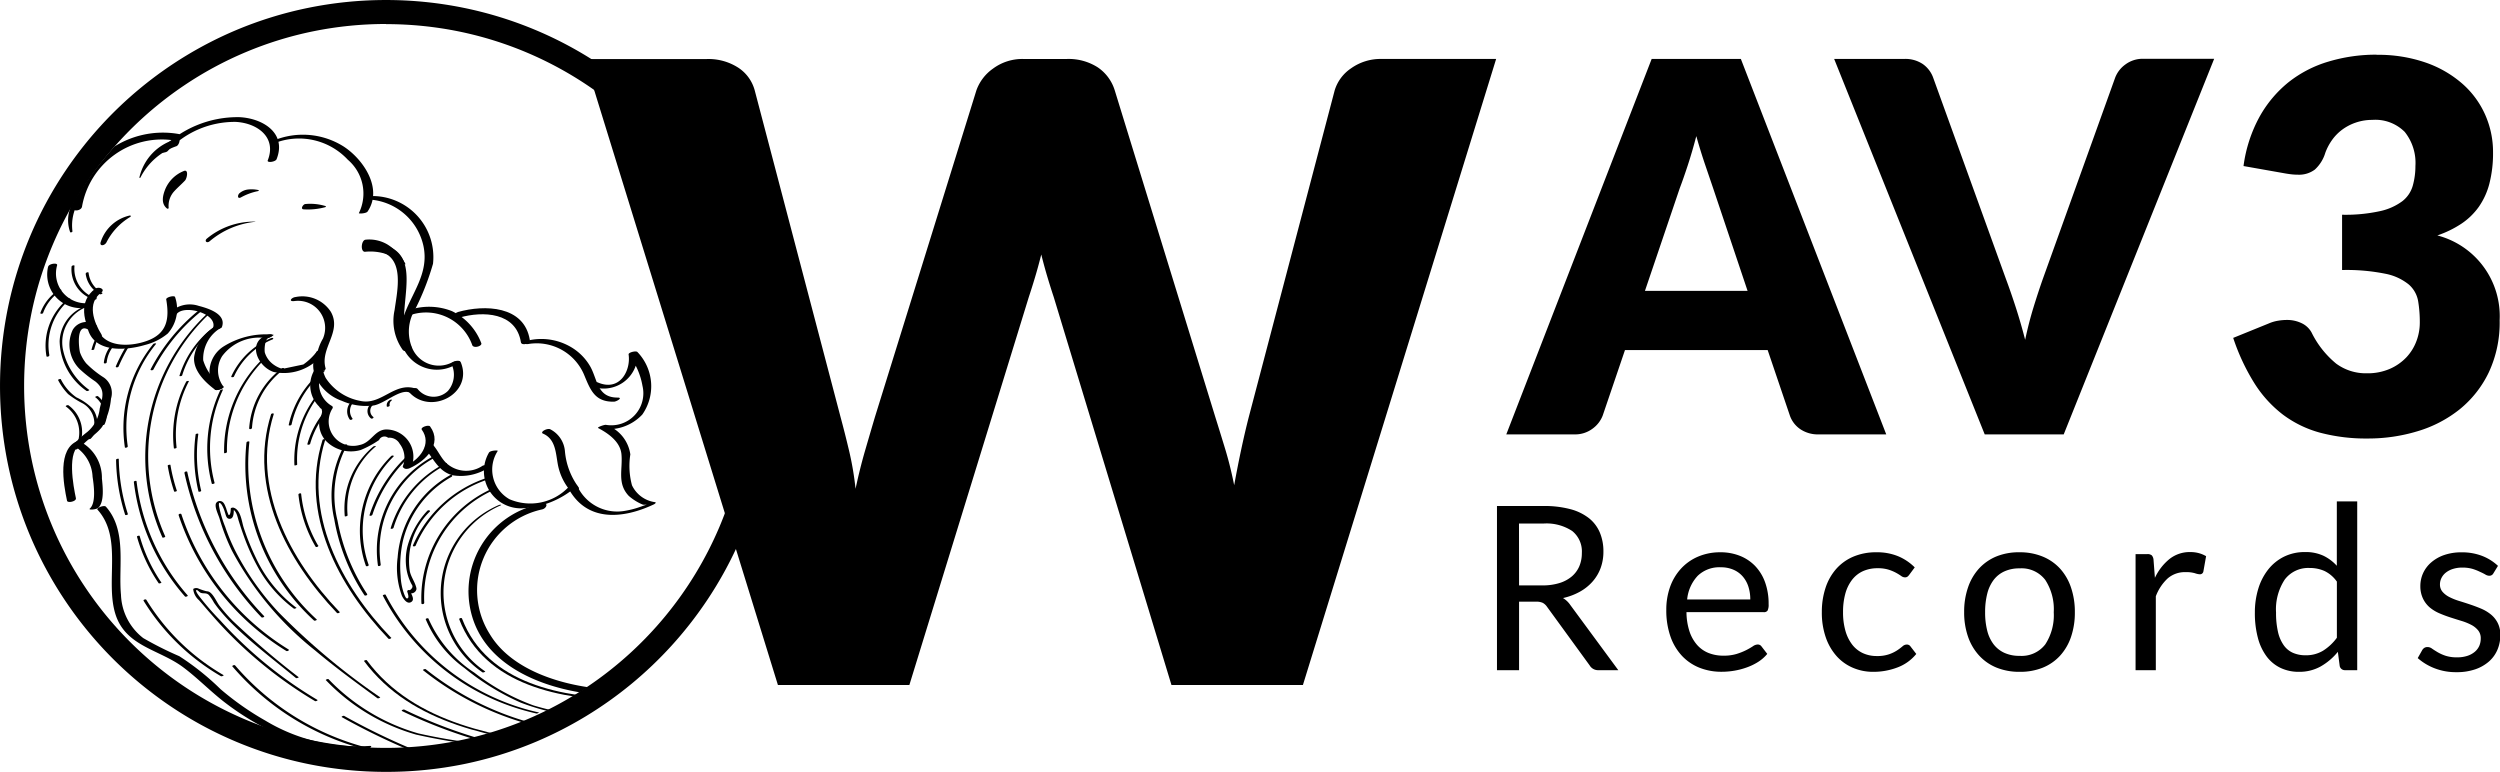 <svg xmlns="http://www.w3.org/2000/svg" id="Group_11332" width="92.308" height="28.504" viewBox="0 0 92.308 28.504">
    <defs>
        <clipPath id="clip-path">
            <circle id="Ellipse_42" cx="13.361" cy="13.361" r="13.361" fill="#fff"/>
        </clipPath>
        <style>
            .cls-3{fill:none}
        </style>
    </defs>
    <g id="Group_11317">
        <g id="Group_11186">
            <path id="Subtraction_3" d="M14.252 28.5a14.358 14.358 0 0 1-2.872-.29 14.174 14.174 0 0 1-5.1-2.145A14.294 14.294 0 0 1 1.12 19.8a14.181 14.181 0 0 1-.83-2.675 14.391 14.391 0 0 1 0-5.745 14.174 14.174 0 0 1 2.145-5.1A14.294 14.294 0 0 1 8.7 1.12a14.181 14.181 0 0 1 2.68-.83 14.391 14.391 0 0 1 5.745 0 14.174 14.174 0 0 1 5.1 2.145A14.294 14.294 0 0 1 27.384 8.7a14.18 14.18 0 0 1 .83 2.675 14.391 14.391 0 0 1 0 5.745 14.174 14.174 0 0 1-2.145 5.1 14.294 14.294 0 0 1-6.269 5.164 14.181 14.181 0 0 1-2.675.83 14.358 14.358 0 0 1-2.873.286zm0-27.614a13.46 13.46 0 0 0-2.693.271 13.288 13.288 0 0 0-4.778 2.01 13.4 13.4 0 0 0-4.84 5.884 13.294 13.294 0 0 0-.779 2.508 13.492 13.492 0 0 0 0 5.386 13.288 13.288 0 0 0 2.01 4.778 13.4 13.4 0 0 0 5.879 4.841 13.294 13.294 0 0 0 2.508.779 13.492 13.492 0 0 0 5.386 0 13.288 13.288 0 0 0 4.778-2.01 13.4 13.4 0 0 0 4.841-5.879 13.294 13.294 0 0 0 .779-2.508 13.492 13.492 0 0 0 0-5.386 13.288 13.288 0 0 0-2.01-4.778 13.4 13.4 0 0 0-5.879-4.841 13.294 13.294 0 0 0-2.508-.779 13.46 13.46 0 0 0-2.694-.271z"/>
            <g id="Mask_Group_6" clip-path="url(#clip-path)" transform="translate(.796 .986)">
                <g id="Group_11172" transform="translate(-1.487 3.336)">
                    <path id="Path_285" d="M32.034 19.372a2.951 2.951 0 0 0-2.438.609c-1.026.93-1.09 1.539-1.09 1.539a3.674 3.674 0 0 0-1.572.9A9.754 9.754 0 0 0 26 24.151a5.09 5.09 0 0 0-1.022 2.249 5.445 5.445 0 0 0 .385 3.271s-.738.706 0 3.111a13.511 13.511 0 0 0 3.56 5.933c1.379 1.155 3.4 2.694 5.067 2.983a12.12 12.12 0 0 0 3.077.129 8.4 8.4 0 0 1-2.917-1.38 13.413 13.413 0 0 0-2.886-2.117 2.469 2.469 0 0 1-1.6-1.507c-.289-.834.128-2.245-.16-2.822a4.334 4.334 0 0 0-.481-.8s.449-.385.128-1.379-.673-1.058-.673-1.058a2.427 2.427 0 0 0 .93-1.026 1.517 1.517 0 0 0-.032-1.219c-.128-.257-.77-.545-.93-1.026s-.072-1.2.557-1.064c0 0 .405.968 1.848.551s1.058-1.155 1.058-1.155a1.289 1.289 0 0 1 1.4.013c.78.468.364.468.364.468s-1.219.962-.706 1.668.717.63.717.63-.461-1.239.405-1.592a2.259 2.259 0 0 1 1.332-.222s-.466.542.015.959a1.034 1.034 0 0 0 1.52.055c.437-.472.4-.344.4-.344a1.809 1.809 0 0 0-.032.706c.064.353-.289.577.385 1.283a.854.854 0 0 0 .353 1.283.984.984 0 0 0 1.507-.385c.289-.385.994.1 1.058.545a5.513 5.513 0 0 1 .065.678.8.8 0 0 0 .7-.711 2.511 2.511 0 0 0 .8.93c.417.192 1.423-.181 1.423-.181s-.011.919.5 1.144a5.072 5.072 0 0 0 1.071.315 2.225 2.225 0 0 0 1.495-.668 2.236 2.236 0 0 0 1.6.866 1.875 1.875 0 0 0 1.283-.321s-.994-.385-.93-1.251-.064-1.443-.674-1.572a1.677 1.677 0 0 0 1.283-.609c.513-.641-.321-1.988-.321-1.988s.128 1.347-1.475.962a2.365 2.365 0 0 0-.93-1.155 2.879 2.879 0 0 0-1.571-.385 1.355 1.355 0 0 0-.674-.994 4.011 4.011 0 0 0-1.764-.032 2.708 2.708 0 0 0-1.828-.032 4.988 4.988 0 0 0 .706-2.245 2.1 2.1 0 0 0-2.149-1.988 3.142 3.142 0 0 0-1.379-2.021 2.45 2.45 0 0 0-2.117-.128 1.308 1.308 0 0 0-1.155-.8 7.678 7.678 0 0 0-2.552.666z" class="cls-3" transform="translate(-24.906 -18.645)"/>
                    <g id="Group_11169" transform="translate(.167 .124)">
                        <path id="Path_38" d="M79.881 28.723c-.508-.5-1.59.022-2.061.372a2.217 2.217 0 0 0-1.067 1.871c.019.282.337.464.436.124.386-1.314 1.692-1.6 2.681-2.322.013-.009.024-.032.011-.045z" class="cls-3" transform="translate(-72.972 -27.859)"/>
                        <path id="Path_39" d="M47.385 60.543c-.092-.025-.173-.117-.276-.145a1 1 0 0 0-.534.024 1.756 1.756 0 0 0-.8.467 1.739 1.739 0 0 0-.5 1.878.2.2 0 0 0 .257.138c.274-.13.27-.4.375-.657a2.336 2.336 0 0 1 .354-.611c.13-.159.281-.315.426-.462a3.2 3.2 0 0 1 .7-.621c.007-.003.004-.01-.002-.011z" class="cls-3" transform="translate(-43.741 -57.35)"/>
                        <path id="Path_40" d="M124.456 19.844a2.6 2.6 0 0 0-2.888.9c-.01.011.015.014.021.012.522-.2 3.473-.838 3.083.418-.051.164.02.645.285.447.65-.485.09-1.521-.501-1.777z" class="cls-3" transform="translate(-114.46 -19.684)"/>
                        <path id="Path_41" d="M173.546 27.463v.005c.1.154.356.147.527.187a7.14 7.14 0 0 1 .9.239c.438.166 1.675.962.963 1.524-.3.237.116.937.466.765 1.588-.777-1.426-4.414-2.856-2.72z" class="cls-3" transform="translate(-162.579 -26.474)"/>
                        <path id="Path_42" d="M224.566 65.432a1.474 1.474 0 0 0-1.5-.975c-.015 0-.055.018-.045.042a1.619 1.619 0 0 0 .491.591 2.473 2.473 0 0 1 .355.335 1.693 1.693 0 0 1 .094 1.277 5.362 5.362 0 0 0-.157 1.492c.018.252.3 0 .3-.147a5.5 5.5 0 0 1 .394-1.638 1.233 1.233 0 0 0 .068-.977z" class="cls-3" transform="translate(-208.38 -61.117)"/>
                        <path id="Path_43" d="M89.633 74.567a1.455 1.455 0 0 0-2.47.3c-.055.1.1.077.144.037a1.454 1.454 0 0 1 2.085.215c.294.324.408-.346.241-.552z" class="cls-3" transform="translate(-82.602 -69.973)"/>
                        <path id="Path_44" d="M136.313 72.065a2.5 2.5 0 0 0-1.861-.734 3.207 3.207 0 0 0-2.117 1.072c-.059.05.023.079.067.061a6.389 6.389 0 0 1 1.517-.3c.112-.015.224-.027.336-.035a.493.493 0 0 0 .347.215c.281-.014.41-.042.6.181.111.129.191.273.316.392a.818.818 0 0 0 .546.277c.648-.011.536-.787.249-1.129z" class="cls-3" transform="translate(-124.411 -67.496)"/>
                        <path id="Path_45" d="M179.885 111.518a.675.675 0 0 0-.492-.343c-.152-.008-.348.069-.365.24-.021.215.418.361.533.511a.321.321 0 0 1-.031.45.468.468 0 0 0-.029.484c.054.105.213.233.313.093a1.3 1.3 0 0 0 .071-1.435z" class="cls-3" transform="translate(-167.655 -104.381)"/>
                        <path id="Path_46" d="M223 108.258c-.253-.11-.592-.045-.866-.145a1.958 1.958 0 0 1-.849-.593c-.493-.6-.345-1.376-.782-1.979-.023-.031-.116.006-.1.045.226.484.06.979.145 1.486a2.088 2.088 0 0 0 .359.842 2.566 2.566 0 0 0 .884.784c.028.015.056.029.085.042a.581.581 0 0 0 .108.392.789.789 0 0 0 1.157.1.659.659 0 0 0-.141-.974z" class="cls-3" transform="translate(-205.962 -99.155)"/>
                        <path id="Path_48" d="M91.789 58.869a.323.323 0 0 0-.3.1.719.719 0 0 0-.213.481c-.008.068.016.156.1.163s.152-.083.189-.148c.069-.121.1-.25.162-.375a.682.682 0 0 0 .082-.2.032.032 0 0 0-.02-.021z" class="cls-3" transform="translate(-86.422 -55.95)"/>
                        <path id="Path_49" d="M55.4 61.947a1.567 1.567 0 0 0-.758.92c-.032.1-.04.455.163.388a3.645 3.645 0 0 0 .933-.689c.123-.093.264-.157.392-.243.039-.026.279-.148.284-.223.03-.462-.782-.272-1.014-.153z" class="cls-3" transform="translate(-52.491 -58.678)"/>
                        <path id="Path_50" d="M131.021 42.519a.989.989 0 0 1-.058-.1 1.055 1.055 0 0 0-.078-.078.506.506 0 0 0-.214-.122.724.724 0 0 0-.218-.037.277.277 0 0 0-.2.114c-.079.08-.154.337-.006.393.27.1.5-.175.763-.156.006-.002.018-.008.011-.014z" class="cls-3" transform="translate(-122.419 -40.509)"/>
                        <path id="Path_51" d="M74.248 86.766a1.441 1.441 0 0 1-.439-.919c-.026-.107-.2.008-.2.076-.06.519-.028 1.208.514 1.471.277.138.285-.502.125-.628z" class="cls-3" transform="translate(-70.042 -80.893)"/>
                        <path id="Path_52" d="M98.023 102.072a.035.035 0 0 0-.027.023.585.585 0 0 0 0 .291.687.687 0 0 1-.078.416c-.148.291-.425.338-.678.494-.232.143 0 .734.25.729a1.066 1.066 0 0 0 .992-.86c.067-.323.029-1.189-.459-1.093z" class="cls-3" transform="translate(-91.848 -95.947)"/>
                        <path id="Path_53" d="M135.851 121.142a2.76 2.76 0 0 0-1.383.8c-.228.265-.5.757-.265 1.1.089.129.282-.072.263-.182a.8.8 0 0 1 .25-.872 2.131 2.131 0 0 1 .358-.242 4.29 4.29 0 0 0 .8-.589c.008-.014-.015-.018-.023-.015z" class="cls-3" transform="translate(-126.076 -113.607)"/>
                        <path id="Path_54" d="M26.665 104.762a5.25 5.25 0 0 1-.172-1.49 5.983 5.983 0 0 1 .165-1.267 2.7 2.7 0 0 0 .136-.677c0-.008-.016-.005-.019 0a3.248 3.248 0 0 0-.891 2.529 5.017 5.017 0 0 0 .209 1.257c.274.908.824 1.672 1.021 2.622.05.238.353.327.409.041.202-1.034-.588-2.056-.858-3.015z" class="cls-3" transform="translate(-25.881 -95.261)"/>
                        <path id="Path_55" d="M38.248 184.855c-.489-.893-1.046-1.746-1.488-2.664a21.246 21.246 0 0 1-.956-2.544h-.011c-.175 2 1.085 4.072 2.155 5.665.221.329.413-.251.3-.457z" class="cls-3" transform="translate(-35.042 -167.765)"/>
                        <path id="Path_56" d="M61.771 138.969c-.287-.287-.406.278-.29.474a1.879 1.879 0 0 1 .338 1.158c-.036.431-.232.818-.3 1.242-.014.089.117.036.143 0 .165-.251.459-.375.608-.649a1.652 1.652 0 0 0 .169-.653 1.983 1.983 0 0 0-.668-1.572z" class="cls-3" transform="translate(-58.797 -130.038)"/>
                        <path id="Path_57" d="M61.217 121.148a2.544 2.544 0 0 1-.223-2.14c.023-.066-.093-.039-.114-.006a2.259 2.259 0 0 0 .04 2.543c.166.235.38-.237.297-.397z" class="cls-3" transform="translate(-57.937 -111.595)"/>
                        <path id="Path_58" d="M72.041 186.375c-.04-.044-.143.021-.141.072.008.208.028.412.042.619a5.341 5.341 0 0 1-.05.819c-.02.228.258.49.365.176a1.8 1.8 0 0 0-.216-1.686z" class="cls-3" transform="translate(-68.475 -173.983)"/>
                        <path id="Path_59" d="M77.172 222.913a5.958 5.958 0 0 1-.74-.866 2.882 2.882 0 0 1-.294-1.3 5.837 5.837 0 0 0-.345-1.968c-.019-.049-.127-.007-.123.04.145 1.638-.229 3.489 1.284 4.608.22.162.336-.379.218-.514z" class="cls-3" transform="translate(-71.973 -203.974)"/>
                        <path id="Path_60" d="M85.085 278.556a7.675 7.675 0 0 1-2.985-1.616c-.68-.609-1.308-1.269-1.993-1.873-.032-.028-.142.013-.114.06A10.142 10.142 0 0 0 82.3 277.9a5.129 5.129 0 0 0 2.746 1.312c.273.014.26-.586.039-.656z" class="cls-3" transform="translate(-75.967 -256.094)"/>
                        <path id="Path_61" d="M239.319 114.688a.569.569 0 0 0-.558.493 1.445 1.445 0 0 0 .283 1.181.1.1 0 0 0 .075.03l.115-.023c.047-.009.1-.046.1-.1 0-.137.037-.122-.018-.276a.54.54 0 0 1-.07-.353c.047-.167.227-.211.3-.367s-.002-.573-.227-.585z" class="cls-3" transform="translate(-222.921 -107.633)"/>
                        <path id="Path_62" d="M268.523 113.367a1.693 1.693 0 0 0-.488-.177c-.413-.067-.567.292-.678.627-.013.039-.023.122.037.134.511.1.937-.067 1.309.367.1.122.289.268.435.116.422-.434-.326-.918-.615-1.067z" class="cls-3" transform="translate(-249.416 -106.239)"/>
                        <path id="Path_63" d="M302.8 133.8c-.792-.606-.995-2.176-2.249-1.528-.03.015-.082.088-.014.09.542.021 1.008.606 1.23 1.044a2.463 2.463 0 0 0 .936 1.09c.451.268.343-.511.097-.696z" class="cls-3" transform="translate(-280.111 -123.766)"/>
                        <path id="Path_64" d="M335.737 146.5c-.02-.041-.154-.051-.146-.015a7.314 7.314 0 0 1-.762.082c-.216.014-.175.339-.114.466a.545.545 0 0 0 .485.353.283.283 0 0 0 .249-.132 2.482 2.482 0 0 0 .226-.488c.025-.066.096-.201.062-.266z" class="cls-3" transform="translate(-311.737 -137.045)"/>
                        <path id="Path_65" d="M323 177.8a1.5 1.5 0 0 1-.151-.573 1.887 1.887 0 0 0-.275-.785 1.366 1.366 0 0 0-1.183-.746c-.164-.005-.321.336-.155.425.2.106.641.276.762.468.064.1.021.329.028.453a1.876 1.876 0 0 0 .134.69c.1.217.891 1.084.949.422a.671.671 0 0 0-.109-.354z" class="cls-3" transform="translate(-299.238 -164.115)"/>
                        <path id="Path_66" d="M259.6 174.381c-.026-.135-.221.048-.232.114 0 .028-.01.056-.014.084a1.068 1.068 0 0 1-.272.2 1.268 1.268 0 0 1-.194.088c-.073.015-.091.028-.054.038-.208-.03-.516.035-.508.29.009.284.359.451.589.506a1.22 1.22 0 0 0 .378.024.359.359 0 0 0 .355-.346 3.025 3.025 0 0 0-.048-.998z" class="cls-3" transform="translate(-241.067 -162.848)"/>
                        <path id="Path_68" d="M269.286 142.364a2.236 2.236 0 0 0-.724-1.144 1.592 1.592 0 0 0-.939-.31c-.317-.567-1.309-1.1-1.7-.577-.107.142-.132.67.16.63a1.678 1.678 0 0 1 .658-.023.908.908 0 0 1 .234.1c-.1.123-.013.345.085.457a.771.771 0 0 0 .756.239c.378-.117 1.1.4 1.391.655.02.023.093.009.079-.027z" class="cls-3" transform="translate(-248.029 -131.176)"/>
                        <path id="Path_84" d="M200.179 75.32c-.237-.054-.34.487-.107.558.34.1.3.592.452.849.038.065.177-.012.166-.077-.073-.433.083-1.195-.511-1.33z" class="cls-3" transform="translate(-187.015 -71.185)"/>
                        <path id="Path_85" d="M42.738 116.8c-.012-.3-.064-.605-.071-.911 0-.151.031-.325-.074-.445-.019-.022-.068-.008-.082.013a2.043 2.043 0 0 0-.131 1.579c.028.113.108.209.229.143s.134-.251.129-.379z" class="cls-3" transform="translate(-41.066 -108.327)"/>
                        <path id="Path_86" d="M47.71 156.591a1.747 1.747 0 0 0-.293-.587c-.031-.044-.136-.009-.132.047a2.422 2.422 0 0 0 .152.761c.063.153.302-.112.273-.221z" class="cls-3" transform="translate(-45.695 -145.863)"/>
                        <path id="Path_87" d="M53.319 200.584a4.211 4.211 0 0 1-.549-1.74c-.008-.075-.142-.019-.151.033a3.162 3.162 0 0 0 .4 2.143c.181.326.432-.214.3-.436z" class="cls-3" transform="translate(-50.591 -185.506)"/>
                        <path id="Path_88" d="M37.283 210.023a10.973 10.973 0 0 1-3.466-3.048 9.15 9.15 0 0 1-1.9-3.415c-.018-.063-.155.005-.15.061a7.475 7.475 0 0 0 2.044 4.184c.509.586 1.064 1.13 1.628 1.663a4.526 4.526 0 0 0 1.751 1.2c.31.089.33-.537.093-.645z" class="cls-3" transform="translate(-31.331 -189.883)"/>
                        <path id="Path_89" d="M50.8 103.16c-.365-.014-.487.361-.57.667a2.3 2.3 0 0 0-.038 1.094c.016.075.148 0 .15-.052a1.786 1.786 0 0 1 .1-.758.945.945 0 0 1 .293-.289.4.4 0 0 0 .22-.343c.019-.105-.01-.313-.155-.319z" class="cls-3" transform="translate(-48.343 -96.961)"/>
                        <path id="Path_91" d="M57.3 109.841a1.288 1.288 0 0 0-.9 1.072 1.362 1.362 0 0 0 .319 1.3c.013.015.065 0 .054-.02a1.653 1.653 0 0 1-.159-.947c.087-.454.523-.633.82-.916.113-.101.074-.53-.134-.489z" class="cls-3" transform="translate(-54.097 -103.144)"/>
                        <path id="Path_92" d="M66.344 112.257c-.5.1-.629.544-.631 1.028a1.935 1.935 0 0 0 .387 1.355c.025.022.09 0 .09-.038-.006-.31-.136-.608-.133-.918a.806.806 0 0 1 .278-.628c.112-.1.248-.129.3-.28s-.064-.564-.291-.519z" class="cls-3" transform="translate(-62.755 -105.38)"/>
                        <path id="Path_95" d="M66.862 168.21c-.144.092-.134.268-.172.418-.067.264-.2.5-.272.762-.013.049.061.03.08.013a1.586 1.586 0 0 0 .512-1.088c-.002-.089-.054-.165-.148-.105z" class="cls-3" transform="translate(-63.407 -157.161)"/>
                        <path id="Path_98" d="M77.552 151.638c-.011-.037-.074 0-.08.022a4.072 4.072 0 0 1-.147.591c-.093.242-.265.437-.343.684-.043.135.085.532.269.342a1.537 1.537 0 0 0 .3-.772 1.722 1.722 0 0 0 .001-.867z" class="cls-3" transform="translate(-73.179 -141.824)"/>
                        <path id="Path_99" d="M133.681 121.876c-.267-.12-.576.218-.736.409a1.619 1.619 0 0 0-.373 1.23c.027.273.28.036.27-.142a1.475 1.475 0 0 1 .36-.865c.055-.082.109-.163.168-.243.083-.112.176-.32.311-.38v-.009z" class="cls-3" transform="translate(-124.641 -114.264)"/>
                        <path id="Path_100" d="M193.621 151.859a6.238 6.238 0 0 0-.544-.66c-.049-.058-.17.032-.154.1a1.8 1.8 0 0 0 .2.507.936.936 0 0 0 .314.365c.133.067.238-.226.184-.312z" class="cls-3" transform="translate(-180.517 -141.415)"/>
                        <path id="Path_101" d="M200.832 158.689a.921.921 0 0 1-.477-.376 1.012 1.012 0 0 1-.2-.328c-.039-.136.022-.218.055-.343.015-.056.036-.248-.084-.227-.353.063-.313.619-.2.865a.784.784 0 0 0 .883.483c.032-.006.079-.063.023-.074z" class="cls-3" transform="translate(-186.926 -147.186)"/>
                        <path id="Path_102" d="M211.078 159.365a.854.854 0 0 1-.349-.217.516.516 0 0 1-.174-.536c.013-.079 0-.207-.091-.238-.066-.023-.21.121-.178.139-.063-.036-.071.349-.065.4a.833.833 0 0 0 .156.424.567.567 0 0 0 .665.118c.024-.013.092-.075.036-.09z" class="cls-3" transform="translate(-196.531 -148.073)"/>
                        <path id="Path_103" d="M222.462 158.809a.681.681 0 0 1-.339-.269c-.1-.133-.057-.221-.045-.376.005-.064-.019-.165-.094-.181-.055-.012-.18.116-.161.126-.066-.034-.07.371-.062.418a.658.658 0 0 0 .121.3.469.469 0 0 0 .525.1c.032-.018.132-.096.055-.118z" class="cls-3" transform="translate(-207.213 -147.713)"/>
                        <path id="Path_104" d="M202.547 152.722a.936.936 0 0 0-.384-.193c.013 0 .025-.007.038-.009s.024-.012.016-.021a.645.645 0 0 0-1.037.067.353.353 0 0 0-.031.127c-.691.227-1.365.41-1.949-.191-.017-.018-.069 0-.069.023a.949.949 0 0 0 1.009.9 2.027 2.027 0 0 0 .911-.227c.387-.19.985-.743 1.386-.377.043.04.163-.054.11-.099z" class="cls-3" transform="translate(-186.265 -142.425)"/>
                        <path id="Path_119" d="M192.021 105.94a1.286 1.286 0 0 0-.906-1.138c-.007 0-.029 0-.018.013a1.666 1.666 0 0 1 .706 1.232c.014.528-.373.777-.48 1.248-.054.238.193.316.244.072.109-.52.505-.843.454-1.427z" class="cls-3" transform="translate(-178.826 -98.481)"/>
                        <path id="Path_120" d="M219.335 78.811c-.015 0-.052.022-.023.032a1.744 1.744 0 0 1 1.009 1.2 3.185 3.185 0 0 1-.1 1.491c-.044.232.186.333.277.094.411-1.086.234-2.703-1.163-2.817z" class="cls-3" transform="translate(-204.938 -74.421)"/>
                        <path id="Path_122" d="M63.611 87.945a5.04 5.04 0 0 1-.562-.788c-.063-.127-.153-.025-.2.09a.6.6 0 0 0-.144-.177.136.136 0 0 0-.076-.035 1.784 1.784 0 0 0-.088-.273c-.007-.015-.032-.009-.04 0a1.086 1.086 0 0 0-.086.758.715.715 0 0 0 .229.692 2.485 2.485 0 0 0 .245.212 1.022 1.022 0 0 0 .236.14.108.108 0 0 0 .105 0 .573.573 0 0 0 .285-.061.367.367 0 0 0 .096-.558z" class="cls-3" transform="translate(-59.674 -81.772)"/>
                        <path id="Path_123" d="M166.2 126.386a1.176 1.176 0 0 1-1.159.521c-.5-.026-.924-.19-.448-.816.054-.072.01-.148-.077-.115a.719.719 0 0 0 .082 1.357 1.535 1.535 0 0 0 1.694-.952c.021-.053-.073-.027-.092.005z" class="cls-3" transform="translate(-153.812 -118.076)"/>
                        <path id="Path_124" d="M257.144 142.179c.008-.088-.147-.03-.15.037a2.46 2.46 0 0 1-.01.389.729.729 0 0 1-.216.418 1.147 1.147 0 0 0 .376-.844z" class="cls-3" transform="translate(-239.623 -133.041)"/>
                        <path id="Path_128" d="M200.068 145.39a1.542 1.542 0 0 0-.94-.057 3.5 3.5 0 0 1-1.456.331 1.437 1.437 0 0 1-1.213-.908h-.008c.006 1.06 1.012 1.373 1.908 1.067a2.689 2.689 0 0 1 1.6-.284 1.547 1.547 0 0 0 .693.038.778.778 0 0 0 .2-.08c-.238.119-.552-.034-.784-.107z" class="cls-3" transform="translate(-183.785 -135.467)"/>
                        <path id="Path_138" d="M302.477 176.265a5.811 5.811 0 0 0-.256-1.183 1.089 1.089 0 0 0-.266-.463c-.158-.144-.385-.179-.538-.327-.005-.005-.024 0-.022.008a.858.858 0 0 0 .216.393 1.938 1.938 0 0 1 .36.64 4.948 4.948 0 0 1 .206 1.049c.032.318.333.138.3-.117z" class="cls-3" transform="translate(-280.935 -162.808)"/>
                        <path id="Path_139" d="M282.165 184.452a2.8 2.8 0 0 1-1.374.378c-.854-.061-1.14-.677-1.118-1.528 0-.1-.139-.02-.159.031a1.541 1.541 0 0 0 .562 1.847 1.826 1.826 0 0 0 2.1-.413c.075-.058.172-.393-.011-.315z" class="cls-3" transform="translate(-260.582 -171.108)"/>
                        <path id="Path_140" d="M295.687 182.413a3.86 3.86 0 0 0-.387-1.279c-.051-.084-.206.041-.195.115a2.7 2.7 0 0 1 .129.651.654.654 0 0 1-.561.52c-.219-.012-.24.244-.187.391a.7.7 0 0 0 .5.439c.57.041.793-.284.701-.837z" class="cls-3" transform="translate(-274.519 -169.12)"/>
                    </g>
                    <g id="Group_11170" transform="translate(1.643)">
                        <path id="Path_34" d="M71.223 113.106a.628.628 0 0 0-.554.856c.252.755 1.159 1.058 1.209 1.662a1.68 1.68 0 0 1-.949 1.736s-.089.076.089.266a1.684 1.684 0 0 1 .6 1.268 2.128 2.128 0 0 1-.178.888 2.366 2.366 0 0 1 .495 1.484 11.387 11.387 0 0 0 .178 2.5c.19.583.495.85 1.319 1.255a9.336 9.336 0 0 1 2.08 1.471 8.625 8.625 0 0 0 3.88 2.08c1.129.165 14.723.089 14.723.089a5.482 5.482 0 0 1-2.5-1.053c-1.141-.9-1-1.027-1-1.027s-2.752.33-4.388-1.293a3.237 3.237 0 0 1-.342-4.476 4.314 4.314 0 0 1 1.636-1 1.15 1.15 0 0 1-1.281-.495c-.419-.736-.292-.964-.292-.964a2.281 2.281 0 0 1-1.37.152 1.368 1.368 0 0 1-.723-.862s-.317.672-.837.672c0 0-.051-1.217-.71-1.217a.836.836 0 0 0-.609.2 1.193 1.193 0 0 1-1.217.2 1 1 0 0 1-.507-1.268 1.4 1.4 0 0 1-.368-1.268l.038-.621-.368.2s-1 .38-1.332.089-.7-.8-.2-1.1c0 0-1.2-.14-1.687.609a.96.96 0 0 0-.051 1.2 1.04 1.04 0 0 1-.659-.824 1.164 1.164 0 0 1 .583-1.37.405.405 0 0 0-.2-.507c-.33-.152-.888-.419-1.319-.076a3.82 3.82 0 0 1-.368.7c-.165.2-.609.748-2.016.545-.909-.085-.805-.701-.805-.701z" class="cls-3" transform="translate(-68.869 -105.392)"/>
                        <path id="Path_105" d="M86.488 117.04c.085-.192-.168-.417-.319-.477a1.617 1.617 0 0 1-.833-.725.55.55 0 0 0-.532-.237 1.209 1.209 0 0 1-1.385-.361c-.072-.086-.23-.216-.357-.167-.148.057-.337.367-.531.439 0-.017-.057-.3-.056-.309.038-.387-.353-.646-.592-.9-.045-.049-.165-.118-.232-.068-.642.48-1.948.89-2-.282a1.173 1.173 0 0 0-.166-.695 1.553 1.553 0 0 1-.305-1.08c.026-.31-.582-.459-.79-.329-.021.013-.357.183-.337.236-.1-.252-.483-.49-.739-.312q-.381-.037-.24-.24a.3.3 0 0 1 .166-.191c.323-.208-.163-.633-.408-.625-.643.023-1.506.293-1.3 1.12.051.2.182.725-.178.719-.2 0-.546-.464-.582-.654a1.177 1.177 0 0 1 0-.331 1.111 1.111 0 0 1 .794-1.03c.142-.039.092-.248.047-.333-.312-.6-1.279-1.23-1.794-.471-.279.411-.408.8-.86 1.078a1.856 1.856 0 0 1-2.1-.116.442.442 0 0 0-.092-.054c-.011-.051-.022-.1-.03-.154-.019-.12-.243-.442-.385-.264a1.326 1.326 0 0 0 .16 1.71c.285.327.9.534.938 1.016.04.563-.5 1.019-.872 1.354-.143.128-.064.383.05.5a1.991 1.991 0 0 1 .161.187 10.232 10.232 0 0 0 .3 1.347 4.578 4.578 0 0 0-.08.535.589.589 0 0 0 .084.381 2.049 2.049 0 0 1 .423.9c.014.128.2 0 .2-.092a1.731 1.731 0 0 0-.143-.74 1.3 1.3 0 0 0-.1-.169c.157.109.348.125.292-.156a6.612 6.612 0 0 1-.117-.843 5.981 5.981 0 0 0 .909 1.894c.161.217.444.155.357-.148a4.506 4.506 0 0 1 .027-2.594 9.187 9.187 0 0 0 .7 1.926 12.77 12.77 0 0 0 .858 1.4 4.757 4.757 0 0 0 3.084 3.341c.019.005.074-.024.043-.04a5.6 5.6 0 0 1-2.16-2.1l-.027-.048c.141.009.256-.135.165-.33a8.109 8.109 0 0 1-.774-3.435c.129.076.344.095.356-.1a2.269 2.269 0 0 1 .036-.281l.255.239c.087.082.387.29.467.067a5.114 5.114 0 0 1 .607-1.3c.02.212.016.446.042.612q.076.475.187.944a12.648 12.648 0 0 0 .484 1.574 3.053 3.053 0 0 0 .261.644c.185.336.661.324.469-.122q-.108-.251-.205-.507a5.026 5.026 0 0 1-.127-1.874 7.207 7.207 0 0 0 1.191 2.666c.123.172.4.205.37-.076q-.074-.775-.133-1.551c-.01-.129-.025-.264-.038-.4a5.3 5.3 0 0 0 .934 1.74c.12.149.333.1.317-.111a4.351 4.351 0 0 1 .02-.858 3.086 3.086 0 0 0 .3.863c.048.09.2.227.3.12.276-.3.55-.593.836-.878q.179-.178.362-.35l.178-.166a.914.914 0 0 0 .141.3c.159.207.333.145.534.179.107.256.18.463.565.406l.123-.071q.261-.136.327.1a2.853 2.853 0 0 1 .2.313 1.337 1.337 0 0 0 .555.408.235.235 0 0 0 .324-.1 1.927 1.927 0 0 1 1.312-1.058c.198-.059.185-.219.108-.355z" class="cls-3" transform="translate(-68.388 -102.604)"/>
                        <g id="Group_11165">
                            <path id="Path_141" d="M138.33 70.016a2.73 2.73 0 0 0-1.78.624c-.108.088-.007.191.1.1a3.1 3.1 0 0 1 1.68-.717c.008.003.01-.007 0-.007z" transform="translate(-129.86 -66.155)"/>
                            <path id="Path_143" d="M104.947 28.838a1.9 1.9 0 0 0-1.4 1.427c0 .019.034.013.04 0a2.326 2.326 0 0 1 1.329-1.158c.094-.034.184-.307.031-.269z" transform="translate(-99.353 -28.031)"/>
                            <path id="Path_144" d="M68.345 57.784a1.311 1.311 0 0 0-.194 1.227c.011.035.092.007.087-.026a1.7 1.7 0 0 1 .266-1.149c.096-.136-.084-.157-.159-.052z" transform="translate(-66.515 -54.768)"/>
                            <path id="Path_145" d="M47.312 101.253a.514.514 0 0 1-.124-.553c.011-.031-.043-.022-.054 0a.672.672 0 0 0 0 .708c.066.101.255-.08.178-.155z" transform="translate(-47.034 -94.542)"/>
                            <path id="Path_146" d="M116 44.706a1.24 1.24 0 0 0-.668.658c-.1.246-.168.544.066.724.015.011.058 0 .057-.023a.793.793 0 0 1 .209-.621c.125-.136.266-.256.393-.391.074-.075.151-.447-.057-.347z" transform="translate(-110.179 -42.708)"/>
                            <path id="Path_147" d="M153.345 53.973a1.2 1.2 0 0 0-.393-.02.581.581 0 0 0-.3.13c-.078.056-.1.226.038.165a2.185 2.185 0 0 1 .636-.236c.015-.003.051-.032.019-.039z" transform="translate(-144.753 -51.277)"/>
                            <path id="Path_148" d="M185.246 61.217a1.92 1.92 0 0 0-.75-.075c-.075.009-.187.179-.066.195a2.43 2.43 0 0 0 .8-.078c.024-.005.044-.034.016-.042z" transform="translate(-174.178 -57.93)"/>
                            <path id="Path_149" d="M215.72 75.95a1.871 1.871 0 0 0-.66-.715 1.32 1.32 0 0 0-.81-.179c-.162.016-.2.445-.025.447a1.908 1.908 0 0 1 1.457.464c.011.011.049 0 .038-.017z" transform="translate(-201.703 -70.528)"/>
                            <path id="Path_150" d="M85.248 66.972a1.46 1.46 0 0 0-1.061.953c-.083.2.142.173.21.026a2.3 2.3 0 0 1 .871-.926c.037-.025.022-.06-.02-.053z" transform="translate(-81.412 -63.336)"/>
                            <path id="Path_153" d="M71.887 182.36c.245-.222.169-.808.142-1.092a1.507 1.507 0 0 0-.719-1.312c-.089-.041-.352.094-.308.114a1.384 1.384 0 0 1 .682 1.133c.041.28.142.96-.1 1.176-.073.066.236.037.3-.02z" transform="translate(-69.218 -167.924)"/>
                            <path id="Path_154" d="M69.01 124.486c.221-.261.539-.421.744-.7a2.541 2.541 0 0 0 .327-1.039.7.7 0 0 0-.263-.777 3.641 3.641 0 0 1-.653-.525 1.348 1.348 0 0 1-.228-.4c-.031-.1-.176-1.144.322-.835.119.074.409-.09.254-.186a.589.589 0 0 0-.845.183 1.271 1.271 0 0 0 .249 1.442 4.527 4.527 0 0 0 .588.467c.387.315.254.595.159 1a1.3 1.3 0 0 1-.462.865 3.988 3.988 0 0 0-.464.415c-.133.157.179.2.273.092z" transform="translate(-66.934 -112.351)"/>
                            <path id="Path_156" d="M80.711 107.254c.121.707.038 1.259-.72 1.529-.646.23-1.645.256-1.852-.547-.021-.083-.35 0-.328.088.235.91 1.411.817 2.116.607a2.137 2.137 0 0 0 .84-.422 1.353 1.353 0 0 0 .271-1.344c-.013-.078-.344 0-.328.088z" transform="translate(-75.525 -100.516)"/>
                            <path id="Path_157" d="M70.789 28.582a2.994 2.994 0 0 1 3.432-2.454c.166.025.331-.213.111-.246a3.378 3.378 0 0 0-3.876 2.718c-.032.167.3.129.333-.023z" transform="translate(-68.715 -25.261)"/>
                            <path id="Path_158" d="M113.887 19.279a3.386 3.386 0 0 1 2.524-1.082c.777.043 1.517.557 1.176 1.421-.038.1.286.059.327-.045.383-.972-.521-1.511-1.373-1.551a3.954 3.954 0 0 0-2.915 1.212c-.131.132.189.117.26.045z" transform="translate(-108.653 -18.018)"/>
                            <path id="Path_159" d="M169.128 27.126a2.465 2.465 0 0 1 2.635.64 1.641 1.641 0 0 1 .407 1.97c-.018.027.27.019.323-.06.571-.847-.154-1.92-.877-2.394a2.817 2.817 0 0 0-2.6-.223c-.217.086-.011.115.111.067z" transform="translate(-159.871 -26.189)"/>
                            <path id="Path_160" d="M215.265 57.368a2.183 2.183 0 0 1 2.147 1.708c.227 1.05-.463 1.768-.758 2.7a1.359 1.359 0 0 0 2.074 1.605c.135-.078-.191-.039-.25 0a1.066 1.066 0 0 1-1.478-.522 1.571 1.571 0 0 1 0-1.227 9.567 9.567 0 0 0 .767-1.889 2.254 2.254 0 0 0-2.293-2.5c-.068 0-.37.127-.214.129z" transform="translate(-202.731 -54.326)"/>
                            <path id="Path_161" d="M239.135 139.359a.918.918 0 0 1-.139.964.753.753 0 0 1-1.123-.068c-.083-.089-.4.033-.3.132.79.852 2.362.031 1.894-1.116-.05-.122-.374-.025-.328.088z" transform="translate(-223.405 -130.215)"/>
                            <path id="Path_162" d="M193.839 135.151c-.812-.3-1.292.625-2.089.441a1.948 1.948 0 0 1-1.269-.844 1.158 1.158 0 0 1-.03-1c.065-.082-.247-.039-.3.023a1.052 1.052 0 0 0-.05.921 1.659 1.659 0 0 0 .978.9 2.185 2.185 0 0 0 1.171.17c.391-.063.968-.61 1.316-.482.074.027.367-.093.269-.128z" transform="translate(-179.406 -125.113)"/>
                            <path id="Path_163" d="M163.764 126.68a2.253 2.253 0 0 1-.5.48l-.772.162a1.022 1.022 0 0 1-.335-.164.854.854 0 0 1-.314-.436c-.022-.092-.009-.5.142-.544.188-.058.162-.176-.031-.116-.774.241-.408 1.161.209 1.373a1.825 1.825 0 0 0 1.9-.772c.073-.082-.242-.046-.3.017z" transform="translate(-153.016 -118.024)"/>
                            <path id="Path_164" d="M138.77 128.083a.991.991 0 0 1-.046-1.124 1.71 1.71 0 0 1 1.638-.663c.069 0 .371-.131.213-.132a2.936 2.936 0 0 0-1.823.454 1.122 1.122 0 0 0-.291 1.578c.049.06.358-.051.309-.111z" transform="translate(-131.473 -118.132)"/>
                            <path id="Path_165" d="M131.779 124.262a1.75 1.75 0 0 1-.746-.97 1.32 1.32 0 0 1 .655-1.2c.137-.084-.19-.051-.252-.012a1.529 1.529 0 0 0-.738 1.091c-.044.5.407.934.772 1.207.073.055.359-.075.309-.113z" transform="translate(-124.482 -114.311)"/>
                            <path id="Path_166" d="M119.854 112.1c.175-.482-.522-.691-.861-.779a1.039 1.039 0 0 0-1.108.3c-.085.109.241.081.3 0 .281-.361 1.53-.01 1.338.518-.036.1.289.06.327-.044z" transform="translate(-112.611 -104.35)"/>
                            <path id="Path_167" d="M260.478 113.416c.869-.245 2.086-.2 2.265.913.022.139.352.058.328-.088-.205-1.27-1.672-1.306-2.648-1.031-.2.056-.146.262.055.206z" transform="translate(-244.461 -106.013)"/>
                            <path id="Path_168" d="M295.568 128.593a1.9 1.9 0 0 1 2.045 1.132c.24.579.4 1.009 1.1 1 .1 0 .355-.154.137-.152-.749 0-.734-.651-1-1.136a1.974 1.974 0 0 0-.651-.688 2.158 2.158 0 0 0-1.575-.3c-.14.024-.284.183-.055.144z" transform="translate(-277.001 -120.215)"/>
                            <path id="Path_169" d="M274.749 138.324a1.369 1.369 0 0 0 1.182 2.06 3.263 3.263 0 0 0 2.053-.814l-.312.057c.676 1.277 2.023 1.149 3.163.611.022-.01.117-.069.041-.083a1.109 1.109 0 0 1-.847-.622 2.737 2.737 0 0 1-.061-1.14 1.356 1.356 0 0 0-.88-1.086l-.29.118a1.718 1.718 0 0 0 1.612-.505 1.822 1.822 0 0 0-.178-2.306c-.044-.06-.34.009-.328.088.088.591-.324 1.389-1.143 1.03-.087-.038-.341.1-.309.111a1.253 1.253 0 0 0 1.781-1.228l-.328.088a2.628 2.628 0 0 1 .511 1.157 1.182 1.182 0 0 1-1.346 1.441c-.056-.012-.343.09-.29.118.382.2.817.509.86.967.053.563-.169 1.073.27 1.538a1.859 1.859 0 0 0 .49.31c.1.056.359-.056-.055.091a3.293 3.293 0 0 1-.559.148 1.624 1.624 0 0 1-1.786-.933c-.042-.079-.267.021-.312.057a1.948 1.948 0 0 1-2.184.449 1.259 1.259 0 0 1-.432-1.781c.021-.033-.272-.022-.323.059z" transform="translate(-257.646 -125.936)"/>
                            <path id="Path_170" d="M239.539 113.7a2.167 2.167 0 0 0-1.08-1.175 2.3 2.3 0 0 0-1.549-.051c-.214.076-.022.216.136.159a1.812 1.812 0 0 1 2.165 1.155c.065.124.385.022.328-.088z" transform="translate(-222.723 -105.359)"/>
                            <path id="Path_171" d="M192.131 146.609a1.007 1.007 0 0 0-.95-1.317c-.436.006-.555.492-.989.574a.9.9 0 0 1-1-1.35.064.064 0 0 0-.025-.094.941.941 0 0 1-.346-1.284c.09-.135-.242-.118-.308-.018a1.1 1.1 0 0 0 .18 1.319c.1.148.09.033.113.178.015.094-.106.326-.107.438a.975.975 0 0 0 .234.641 1.293 1.293 0 0 0 1.3.355 3.6 3.6 0 0 0 .679-.368.217.217 0 0 1 .334-.084.433.433 0 0 1 .429.224.84.84 0 0 1 .117.82c-.04.129.292.086.329-.035z" transform="translate(-177.868 -133.757)"/>
                            <path id="Path_172" d="M236 171.548c-.054-.074-.37.032-.307.119.385.53-.076 1.1-.569 1.324-.21.095-.014.164.121.1.578-.257 1.234-.883.755-1.543z" transform="translate(-221.072 -160.125)"/>
                            <path id="Path_173" d="M245.459 181.029c.318.378.489.833 1.01.981a1.877 1.877 0 0 0 1.313-.267c.2-.1-.1-.134-.2-.085a1.081 1.081 0 0 1-1.38-.137c-.172-.186-.274-.423-.437-.617-.067-.08-.381.034-.306.124z" transform="translate(-230.714 -168.784)"/>
                            <path id="Path_245" d="M220.827 81.6c1.022.194.71 1.471.615 2.176a1.852 1.852 0 0 0 .3 1.473c.1.12.406-.012.3-.146-.8-1.009.715-3.4-1.1-3.748-.166-.031-.33.2-.112.245z" transform="translate(-207.824 -76.652)"/>
                            <path id="Path_246" d="M303.879 173.293c.473.215.457.74.546 1.178a2.1 2.1 0 0 0 .453.927c.078.095.393-.024.3-.133a2.618 2.618 0 0 1-.5-1.326 1 1 0 0 0-.545-.812c-.105-.048-.4.1-.259.167z" transform="translate(-284.771 -161.6)"/>
                            <path id="Path_248" d="M57.679 91.011a1.242 1.242 0 0 0 1.4 1.521c.154-.014.278-.187.049-.166a1.1 1.1 0 0 1-1.118-1.4c.026-.109-.3-.059-.327.045z" transform="translate(-56.853 -85.492)"/>
                            <path id="Path_249" d="M76.44 102.918c-.638.47-.432 1.253-.072 1.83.078.124.391 0 .3-.144-.283-.452-.54-1.15-.012-1.538.179-.132-.087-.243-.217-.148z" transform="translate(-73.875 -96.58)"/>
                            <path id="Path_250" d="M66.161 180.9c-.089-.421-.362-1.8.209-2 .216-.077.018-.173-.126-.121-.78.279-.539 1.609-.411 2.214.022.1.351.022.328-.088z" transform="translate(-64.31 -166.826)"/>
                            <path id="Path_251" d="M178.985 107.533a1 1 0 0 1 1.06 1.385 1.789 1.789 0 0 0-.229 1.187c.027.094.355 0 .328-.088-.219-.746.614-1.348.192-2.089a1.253 1.253 0 0 0-1.3-.545c-.147.014-.283.172-.053.15z" transform="translate(-169.073 -100.738)"/>
                        </g>
                    </g>
                    <g id="Group_11171" transform="translate(.201 5.473)">
                        <path id="Path_125" d="M256.05 154.135a.4.4 0 0 0 .053-.037c-.017.013-.034.026-.053.037z" transform="translate(-238.802 -149.466)"/>
                        <path id="Path_127" d="M255.729 154.621l.023-.012z" transform="translate(-238.504 -149.939)"/>
                        <path id="Path_152" d="M35.17 177.4a10.3 10.3 0 0 1-6.93-3.173 13.754 13.754 0 0 1-3.48-5.092 14.187 14.187 0 0 1-.5-1.838 2.471 2.471 0 0 1 .234-2.178c.06-.064-.243-.025-.3.031-.855.915-.2 2.6.1 3.62a10.133 10.133 0 0 0 1.137 2.457 14.477 14.477 0 0 0 5.271 5.167 9.1 9.1 0 0 0 4.256 1.131c.065 0 .369-.124.215-.125z" transform="translate(-23.77 -159.638)"/>
                        <path id="Path_155" d="M78.8 211.612c.923 1.035.275 2.627.651 3.84.371 1.2 1.617 1.309 2.5 1.967.553.412 1.031.916 1.582 1.333a9.924 9.924 0 0 0 1.645 1.016 6.6 6.6 0 0 0 3.5.712c.1-.009.352-.173.137-.152a6.6 6.6 0 0 1-3.832-.94 10.5 10.5 0 0 1-1.65-1.159 9.542 9.542 0 0 0-1.52-1.215 12.625 12.625 0 0 1-1.332-.669 2.114 2.114 0 0 1-.822-1.6c-.1-1.064.226-2.374-.557-3.252-.062-.069-.372.046-.307.118z" transform="translate(-74.702 -202.58)"/>
                        <path id="Path_189" d="M265.992 210.172a3.282 3.282 0 0 0-2.553 4.341c.723 2.009 3.313 2.719 5.236 2.746.143 0 .341-.213.12-.216-1.614-.023-3.858-.55-4.759-2.049a3.05 3.05 0 0 1 1.921-4.607c.168-.03.259-.255.036-.215z" transform="translate(-245.459 -201.371)"/>
                        <path id="Path_192" d="M103.392 124.2a7.263 7.263 0 0 1 1.6-8.208c.02-.02-.076-.009-.094.009a7.278 7.278 0 0 0-1.615 8.227c.011.024.112-.011.1-.028z" transform="translate(-96.797 -114.179)"/>
                        <path id="Path_193" d="M92 134.363a4.86 4.86 0 0 1 1.041-3.79c.027-.033-.076-.024-.1 0a4.9 4.9 0 0 0-1.049 3.817c0 .031.109.008.1-.028z" transform="translate(-86.791 -127.668)"/>
                        <path id="Path_194" d="M99.319 227.841a5.819 5.819 0 0 1-.789-1.7c-.008-.03-.112 0-.1.028a5.853 5.853 0 0 0 .8 1.714c.016.024.117-.009.1-.038z" transform="translate(-92.882 -216.144)"/>
                        <path id="Path_195" d="M130.309 255.493a30.727 30.727 0 0 1-2.429-2.077 6.13 6.13 0 0 1-.486-.554c-.108-.141-.233-.453-.4-.523a.512.512 0 0 0-.09-.016 2.288 2.288 0 0 1-.274-.091.2.2 0 0 0-.174-.008c-.014 0-.032.015-.032.032a.626.626 0 0 0 .212.4c.154.174.3.351.457.526a15.513 15.513 0 0 0 1.177 1.219 15.742 15.742 0 0 0 2.651 1.981c.026.015.122-.024.084-.047a15.531 15.531 0 0 1-3.594-2.943 10.078 10.078 0 0 1-.788-.91c-.017-.024-.148-.205-.068-.2.034 0 .1.084.144.1.107.044.2-.012.3.08a1.8 1.8 0 0 1 .192.288c.071.1.146.2.224.292a6.75 6.75 0 0 0 .5.541c.718.7 1.526 1.309 2.3 1.946.026.021.121-.019.1-.039z" transform="translate(-118.799 -240.29)"/>
                        <path id="Path_196" d="M119.153 215.312a9.351 9.351 0 0 0 3.979 5.018c.035.021.128-.027.081-.056a9.3 9.3 0 0 1-3.956-4.99c-.014-.043-.118-.014-.1.028z" transform="translate(-112.069 -206.089)"/>
                        <path id="Path_197" d="M116.537 151.672a4.256 4.256 0 0 1 .454-2.441c.012-.024-.088-.015-.1.015a4.279 4.279 0 0 0-.454 2.454c0 .028.108.007.1-.028z" transform="translate(-109.527 -144.947)"/>
                        <path id="Path_198" d="M141.908 142.229a4.7 4.7 0 0 1 1.35-3.39c.023-.023-.076-.013-.095.006a4.729 4.729 0 0 0-1.36 3.412c0 .02.1 0 .1-.028z" transform="translate(-133.038 -135.327)"/>
                        <path id="Path_199" d="M152.376 179.308a7.805 7.805 0 0 0 2.493 6.581c.024.022.121-.017.1-.039a7.782 7.782 0 0 1-2.487-6.557c0-.035-.1-.015-.1.015z" transform="translate(-142.784 -172.772)"/>
                        <path id="Path_200" d="M140.522 212.874a4.892 4.892 0 0 1-1.481-1.822 8.956 8.956 0 0 1-.456-1.123c-.076-.224-.11-.677-.385-.748-.021-.005-.092.006-.095.034s0 .255-.08.241a1.748 1.748 0 0 1-.09-.249c-.042-.1-.079-.244-.2-.266a.158.158 0 0 0-.175.08c-.064.139.1.448.134.576a7.316 7.316 0 0 0 .455 1.176 11.73 11.73 0 0 0 3.073 3.684c.738.622 1.518 1.193 2.3 1.763.023.017.113-.025.1-.035a25.238 25.238 0 0 1-3.75-3.137 10.1 10.1 0 0 1-1.476-2.037 6.989 6.989 0 0 1-.5-1.131 3.967 3.967 0 0 1-.227-.765c-.011-.11.008-.163.1-.041a1.19 1.19 0 0 1 .121.285c.032.089.045.227.161.235.191.013.16-.3.169-.406l-.095.034c.194.05.225.3.276.458.058.185.12.37.186.552a7.865 7.865 0 0 0 .495 1.106 4.745 4.745 0 0 0 1.352 1.572c.023.017.113-.025.1-.035z" transform="translate(-129.094 -200.233)"/>
                        <path id="Path_201" d="M192.387 297.461a7.445 7.445 0 0 0 3.327 2.009 21.505 21.505 0 0 0 4.268.521c.026 0 .12-.042.066-.048a21.436 21.436 0 0 1-4.249-.517 7.415 7.415 0 0 1-3.313-2c-.02-.022-.118.015-.1.038z" transform="translate(-179.864 -282.142)"/>
                        <path id="Path_202" d="M211.325 287.991c1.772 2.387 4.887 2.857 7.635 3.215.024 0 .112-.036.086-.04-2.739-.357-5.85-.824-7.616-3.2-.018-.025-.112.017-.1.028z" transform="translate(-197.398 -273.383)"/>
                        <path id="Path_203" d="M82.108 131.651a1.129 1.129 0 0 1 .267-.616c.043-.05-.056-.069-.087-.032a1.21 1.21 0 0 0-.285.655c-.006.054.1.041.105-.007z" transform="translate(-77.678 -128.068)"/>
                        <path id="Path_204" d="M88.055 132.72a6.01 6.01 0 0 1 .364-.712c.029-.049-.076-.049-.1-.011a6.027 6.027 0 0 0-.364.712c-.023.054.081.052.1.011z" transform="translate(-83.187 -128.981)"/>
                        <path id="Path_205" d="M75.929 126.411a2.061 2.061 0 0 1 .233-.562c.006-.01-.087-.007-.1.019a2.061 2.061 0 0 0-.233.562c0 .019.1.006.1-.019z" transform="translate(-71.961 -123.31)"/>
                        <path id="Path_206" d="M105.328 116.142a6.788 6.788 0 0 1 1.748-2.137c.057-.041-.026-.084-.07-.052a6.913 6.913 0 0 0-1.778 2.174c-.03.051.075.056.1.014z" transform="translate(-99.174 -112.292)"/>
                        <path id="Path_207" d="M126.989 175.49a5.754 5.754 0 0 0 .105 2.1c.007.028.111 0 .1-.028a5.716 5.716 0 0 1-.106-2.091c0-.032-.1-.012-.1.016z" transform="translate(-119.276 -169.239)"/>
                        <path id="Path_208" d="M101.668 257.887a8.154 8.154 0 0 0 2.859 2.794c.028.019.121-.022.1-.039a8.133 8.133 0 0 1-2.852-2.782c-.016-.032-.117 0-.1.028z" transform="translate(-95.883 -245.51)"/>
                        <path id="Path_209" d="M251.1 216.965a3.515 3.515 0 0 1 .569-6.13c.062-.028-.034-.028-.06-.016A3.541 3.541 0 0 0 251 217c.024.017.114-.024.1-.036z" transform="translate(-232.694 -201.969)"/>
                        <path id="Path_210" d="M228.961 197.254a3.1 3.1 0 0 0-.742 1.344 2.138 2.138 0 0 0-.037.751 1.83 1.83 0 0 0 .106.421l.038.09a1.2 1.2 0 0 0 .059.117q.079.106-.074.213c-.029-.027-.1 0-.092.045s.1.261-.014.255c-.051 0-.117-.21-.13-.246a2.215 2.215 0 0 1-.1-.583 4.306 4.306 0 0 1 .088-1.311 3.71 3.71 0 0 1 1.79-2.348c.061-.035.006-.095-.047-.065a3.8 3.8 0 0 0-1.942 3.039 2.966 2.966 0 0 0 .158 1.418c.052.107.181.312.329.237.178-.09 0-.312-.027-.424l-.092.045a.2.2 0 0 0 .3-.037c.042-.065.028-.105.005-.178-.058-.187-.178-.346-.222-.543a2.548 2.548 0 0 1 .733-2.206c.044-.049-.055-.07-.088-.033z" transform="translate(-212.692 -188.19)"/>
                        <path id="Path_211" d="M209.189 190.35a3.826 3.826 0 0 1 .915-4c.041-.047-.059-.05-.084-.021a3.876 3.876 0 0 0-.935 4.051c.017.039.12.007.1-.028z" transform="translate(-195.086 -179.285)"/>
                        <path id="Path_212" d="M190.066 185.476c-1.838-1.92-3.27-4.584-2.424-7.294.014-.046-.092-.034-.1.009-.85 2.72.588 5.4 2.433 7.33.031.032.13-.009.1-.045z" transform="translate(-175.145 -171.735)"/>
                        <path id="Path_458" d="M190.066 185.476c-1.838-1.92-3.27-4.584-2.424-7.294.014-.046-.092-.034-.1.009-.85 2.72.588 5.4 2.433 7.33.031.032.13-.009.1-.045z" transform="translate(-177.045 -172.685)"/>
                        <path id="Path_213" d="M176.792 158.7a3.861 3.861 0 0 1 .818-2.573s-.084 0-.1.02a3.874 3.874 0 0 0-.82 2.581c0 .014.105 0 .1-.028z" transform="translate(-165.329 -151.344)"/>
                        <path id="Path_214" d="M220.694 255.464a8.461 8.461 0 0 0 5.675 4.358c.024.005.113-.033.086-.039a8.437 8.437 0 0 1-5.657-4.347c-.012-.024-.111.013-.1.028z" transform="translate(-206.071 -243.272)"/>
                        <path id="Path_215" d="M241.2 205.129a4.346 4.346 0 0 1 2.654-4.214c.066-.028.007-.075-.044-.054a4.426 4.426 0 0 0-2.715 4.277c0 .05.107.031.1-.01z" transform="translate(-225.045 -192.657)"/>
                        <path id="Path_216" d="M219.168 189.857a3.845 3.845 0 0 1 2.095-4c.064-.032.006-.081-.044-.056a3.925 3.925 0 0 0-2.154 4.088c.006.044.111.019.1-.028z" transform="translate(-204.62 -178.805)"/>
                        <path id="Path_217" d="M196.731 186.328a7.321 7.321 0 0 1-1.093-2.712 3.87 3.87 0 0 1 .353-2.78c.027-.043-.078-.036-.1 0a3.855 3.855 0 0 0-.375 2.72 7.358 7.358 0 0 0 1.117 2.818c.021.031.121 0 .1-.042z" transform="translate(-182.686 -174.191)"/>
                        <path id="Path_218" d="M179.442 207a4.774 4.774 0 0 1-.622-1.9c0-.045-.109-.021-.1.028a4.818 4.818 0 0 0 .631 1.916c.022.038.122 0 .1-.045z" transform="translate(-167.21 -196.656)"/>
                        <path id="Path_219" d="M242.1 267.257a4.264 4.264 0 0 0 1.431 1.8 8.979 8.979 0 0 0 2.077 1.276 8.186 8.186 0 0 0 1.663.444c.582.112 1.164.222 1.748.318a11.274 11.274 0 0 0 1.739.205c.033 0 .112-.05.043-.05a18.139 18.139 0 0 1-3.2-.471 11.192 11.192 0 0 1-1.523-.343 8.065 8.065 0 0 1-2.178-1.206 4.6 4.6 0 0 1-1.7-2c-.011-.03-.114 0-.1.028z" transform="translate(-225.891 -254.185)"/>
                        <path id="Path_220" d="M240.722 292.531a10.885 10.885 0 0 0 6.09 2.355c.038 0 .111-.052.041-.057a10.8 10.8 0 0 1-6.035-2.338c-.028-.022-.124.018-.1.04z" transform="translate(-224.607 -277.576)"/>
                        <path id="Path_221" d="M258.687 267.138c.942 2.459 3.81 2.975 6.132 2.994.046 0 .107-.069.037-.07-2.294-.019-5.135-.521-6.066-2.952-.017-.043-.12-.014-.1.028z" transform="translate(-241.241 -254.066)"/>
                        <path id="Path_230" d="M145.461 129.25a2.677 2.677 0 0 1 1.421-1.367c.066-.027.007-.073-.043-.052a2.778 2.778 0 0 0-1.476 1.412c-.023.05.081.043.1.007z" transform="translate(-136.331 -125.145)"/>
                        <path id="Path_231" d="M119.7 122.286a3.5 3.5 0 0 1 1.455-1.92c.045-.029-.059-.023-.081-.009a3.555 3.555 0 0 0-1.474 1.943c-.008.027.094.014.1-.016z" transform="translate(-112.484 -118.22)"/>
                        <path id="Path_232" d="M154.348 145.026a2.942 2.942 0 0 1 1.171-2.164c.056-.042-.029-.069-.067-.041a3.018 3.018 0 0 0-1.208 2.215c0 .05.1.032.1-.01z" transform="translate(-144.554 -139.016)"/>
                        <path id="Path_233" d="M174.033 145.966a3.464 3.464 0 0 1 1.219-1.972c.047-.038-.056-.042-.084-.02a3.526 3.526 0 0 0-1.239 2c-.009.041.1.025.1-.012z" transform="translate(-162.778 -140.082)"/>
                        <path id="Path_234" d="M183.28 163.122a3.133 3.133 0 0 1 .784-1.34c.045-.046-.054-.064-.087-.03a3.214 3.214 0 0 0-.8 1.378c-.014.049.092.037.105-.008z" transform="translate(-171.337 -156.535)"/>
                        <path id="Path_235" d="M201.756 184.16a2.968 2.968 0 0 1 1.044-2.549c.023-.02-.074-.011-.095.006a3 3 0 0 0-1.054 2.571c0 .022.107 0 .1-.028z" transform="translate(-188.431 -174.925)"/>
                        <path id="Path_236" d="M215.494 186.193a5.051 5.051 0 0 1 1.463-2.229c.047-.042-.054-.055-.086-.027a5.124 5.124 0 0 0-1.482 2.265c-.014.045.091.033.1-.009z" transform="translate(-201.254 -176.981)"/>
                        <path id="Path_237" d="M225.992 191.24a3.876 3.876 0 0 1 1.948-2.333c.064-.032.006-.072-.042-.048a3.975 3.975 0 0 0-2.01 2.392c-.012.04.093.026.1-.012z" transform="translate(-210.973 -181.544)"/>
                        <path id="Path_238" d="M238.332 198.427a4.406 4.406 0 0 1 2.693-2.45c.062-.02.046-.085-.017-.065a4.523 4.523 0 0 0-2.775 2.506c-.022.052.082.047.1.009z" transform="translate(-222.495 -188.077)"/>
                        <path id="Path_239" d="M88.082 187.936a6.97 6.97 0 0 0 .335 2.031c.009.029.113 0 .1-.028a6.966 6.966 0 0 1-.335-2.031c0-.024-.1-.006-.1.028z" transform="translate(-83.306 -180.755)"/>
                        <path id="Path_240" d="M96.9 198.925a7.794 7.794 0 0 0 1.888 4.228c.023.026.122-.011.1-.04A7.768 7.768 0 0 1 97 198.9c0-.033-.108-.01-.1.028z" transform="translate(-91.468 -190.924)"/>
                        <path id="Path_241" d="M113.759 190.934a6.331 6.331 0 0 0 .238.952c.008.023.111-.007.1-.028a6.323 6.323 0 0 1-.237-.952c0-.02-.108 0-.1.028z" transform="translate(-107.077 -183.534)"/>
                        <path id="Path_242" d="M122 194.288a11.1 11.1 0 0 0 2.846 5.338c.026.027.125-.012.1-.041a11.064 11.064 0 0 1-2.839-5.325c-.008-.037-.112-.011-.1.028z" transform="translate(-114.702 -186.629)"/>
                        <path id="Path_243" d="M133.851 156.931a5.06 5.06 0 0 1 .31-3.447c.006-.011-.088-.007-.1.019a5.073 5.073 0 0 0-.312 3.456c0 .019.108 0 .1-.028z" transform="translate(-125.437 -148.892)"/>
                        <path id="Path_253" d="M145.923 290.581a9.656 9.656 0 0 0 4.867 3.047c.04.011.123-.049.061-.065a9.584 9.584 0 0 1-4.833-3.026c-.028-.032-.127.007-.1.044z" transform="translate(-136.846 -275.762)"/>
                        <path id="Path_254" d="M200.283 315.8a24.8 24.8 0 0 0 2.43 1.19c.029.012.124-.031.083-.048a24.817 24.817 0 0 1-2.43-1.19c-.028-.016-.124.026-.083.048z" transform="translate(-187.167 -299.113)"/>
                        <path id="Path_255" d="M230.128 312.684a18.134 18.134 0 0 0 3.8 1.339c.037.009.123-.047.062-.061a18.036 18.036 0 0 1-3.779-1.332c-.033-.016-.128.031-.082.053z" transform="translate(-214.793 -296.224)"/>
                        <path id="Path_256" d="M61.081 115.481a2.455 2.455 0 0 1-.975-1.531 1.4 1.4 0 0 1 .787-1.49c.068-.027.005-.052-.039-.035a1.426 1.426 0 0 0-.862 1.265 2.3 2.3 0 0 0 .992 1.83c.025.021.12-.02.1-.038z" transform="translate(-57.3 -110.882)"/>
                        <path id="Path_257" d="M53.208 110.369a2.184 2.184 0 0 1 .761-2.07c.045-.037-.058-.036-.083-.016a2.232 2.232 0 0 0-.786 2.117c.006.034.11.009.1-.028z" transform="translate(-50.894 -107.041)"/>
                        <path id="Path_258" d="M50.56 104.65a1.61 1.61 0 0 1 .656-.815c.059-.038-.028-.064-.067-.04a1.684 1.684 0 0 0-.688.848c-.019.053.084.045.1.007z" transform="translate(-48.478 -102.89)"/>
                        <path id="Path_259" d="M203.186 160.119a.463.463 0 0 1 .025-.573c.042-.048-.058-.058-.086-.026a.515.515 0 0 0-.035.642c.025.035.124 0 .1-.044z" transform="translate(-189.686 -154.468)"/>
                        <path id="Path_260" d="M213.29 160.556a.285.285 0 0 1 .017-.459c.062-.034.006-.085-.045-.057a.345.345 0 0 0-.053.574c.035.026.127-.024.081-.058z" transform="translate(-199.021 -154.959)"/>
                        <path id="Path_261" d="M222.811 158.791a.184.184 0 0 1 .073-.2c.018-.012.011-.022-.007-.026a.115.115 0 0 0-.074.02.218.218 0 0 0-.1.231c.006.025.11 0 .1-.028z" transform="translate(-207.93 -153.603)"/>
                        <path id="Path_269" d="M32.412 172.853a5.054 5.054 0 0 0 .464 2.529c.016.035.118 0 .1-.028a5.029 5.029 0 0 1-.464-2.515c0-.04-.1-.02-.1.014z" transform="translate(-31.757 -166.795)"/>
                        <path id="Path_270" d="M43.19 215.63a14.915 14.915 0 0 0 2.192 4.135c.017.022.117-.012.1-.037a14.877 14.877 0 0 1-2.186-4.125c-.01-.029-.113 0-.1.028z" transform="translate(-41.747 -206.392)"/>
                        <path id="Path_271" d="M59.231 148.311a2.239 2.239 0 0 0 .372.52 3.287 3.287 0 0 0 .542.345.842.842 0 0 1 .2 1.306c-.023.025.077.014.095-.006a.853.853 0 0 0 .057-1.118 2.064 2.064 0 0 0-.589-.407 1.775 1.775 0 0 1-.573-.667c-.016-.027-.114.011-.1.028z" transform="translate(-56.598 -144.075)"/>
                        <path id="Path_272" d="M77.775 156.814a.829.829 0 0 1 .236 1.01c-.013.028.088.018.1-.014a.853.853 0 0 0-.243-1.036c-.027-.022-.123.019-.1.04z" transform="translate(-73.76 -151.938)"/>
                        <path id="Path_273" d="M63.089 163.887a1.186 1.186 0 0 1 .331 1.557c-.028.041.077.035.1 0a1.222 1.222 0 0 0-.333-1.6c-.029-.026-.127.014-.1.042z" transform="translate(-60.164 -158.671)"/>
                        <path id="Path_274" d="M65.923 91.754a1.16 1.16 0 0 0 .828 1.233c.025.008.093 0 .094-.037v-.077c0-.024-.1-.008-.1.028v.077l.094-.037a1.136 1.136 0 0 1-.809-1.2c0-.035-.1-.014-.1.015z" transform="translate(-62.789 -91.72)"/>
                        <path id="Path_275" d="M72.935 95.3a1 1 0 0 0 .527.762c.033.018.128-.029.082-.054a.956.956 0 0 1-.5-.736c0-.039-.109-.015-.1.028z" transform="translate(-69.283 -94.994)"/>
                    </g>
                </g>
            </g>
        </g>
        <path id="Path_478" d="M.15-21.855h4.505a2.031 2.031 0 0 1 1.166.317 1.453 1.453 0 0 1 .611.841L9.6-8.641q.159.587.317 1.253a11.292 11.292 0 0 1 .238 1.4q.159-.746.349-1.4t.365-1.245L14.617-20.7a1.661 1.661 0 0 1 .611-.8 1.815 1.815 0 0 1 1.134-.357h1.586a1.993 1.993 0 0 1 1.15.309 1.591 1.591 0 0 1 .627.849l3.712 12.058q.174.555.365 1.182t.333 1.34q.127-.7.262-1.332t.278-1.19L27.846-20.7a1.509 1.509 0 0 1 .6-.809 1.878 1.878 0 0 1 1.142-.349h4.219L26.673 1.257h-4.854l-4.347-14.324q-.111-.333-.23-.73t-.23-.841q-.111.444-.23.841t-.23.73l-4.41 14.324H7.288z" transform="translate(21.435 24.035)"/>
        <path id="Path_479" d="M14.047.763h-2.494a1.153 1.153 0 0 1-.69-.2 1.008 1.008 0 0 1-.376-.5L9.669-2.35H4.4L3.578.068a1.072 1.072 0 0 1-.371.481 1.069 1.069 0 0 1-.676.214H.018L5.386-13.1h3.293zm-8.909-5.3h3.789l-1.275-3.8-.29-.852q-.167-.49-.328-1.061-.152.581-.314 1.075t-.3.857zm6.986-8.563h2.589a1.151 1.151 0 0 1 .685.19 1.043 1.043 0 0 1 .381.5l2.684 7.424q.181.485.366 1.056t.347 1.2q.133-.628.309-1.2t.347-1.056L22.5-12.41a1.072 1.072 0 0 1 .371-.481 1.069 1.069 0 0 1 .676-.214h2.608L20.6.763h-2.917zm20.025-.152a5.335 5.335 0 0 1 1.827.29 4.088 4.088 0 0 1 1.352.785 3.314 3.314 0 0 1 .838 1.147 3.391 3.391 0 0 1 .286 1.375 4.509 4.509 0 0 1-.134 1.155 2.649 2.649 0 0 1-.395.866 2.472 2.472 0 0 1-.647.623 3.849 3.849 0 0 1-.88.428 3.079 3.079 0 0 1 2.3 3.131 4.335 4.335 0 0 1-.4 1.923A3.954 3.954 0 0 1 35.229-.17a4.581 4.581 0 0 1-1.556.814 6.266 6.266 0 0 1-1.846.271A6.593 6.593 0 0 1 30.065.7a4.054 4.054 0 0 1-1.37-.666 4.413 4.413 0 0 1-1.052-1.156 7.756 7.756 0 0 1-.785-1.678l1.313-.533a1.425 1.425 0 0 1 .338-.1 1.941 1.941 0 0 1 .328-.029 1.227 1.227 0 0 1 .547.119.811.811 0 0 1 .367.343 3.456 3.456 0 0 0 .909 1.15 1.84 1.84 0 0 0 1.128.357 2.065 2.065 0 0 0 .861-.167 1.877 1.877 0 0 0 .609-.428 1.776 1.776 0 0 0 .366-.595 1.927 1.927 0 0 0 .124-.676 4.737 4.737 0 0 0-.062-.8 1.05 1.05 0 0 0-.347-.614 1.964 1.964 0 0 0-.861-.395 7.236 7.236 0 0 0-1.6-.138v-2.041a5.957 5.957 0 0 0 1.4-.133 2.14 2.14 0 0 0 .823-.366 1.105 1.105 0 0 0 .385-.566 2.662 2.662 0 0 0 .1-.733 1.832 1.832 0 0 0-.395-1.261 1.532 1.532 0 0 0-1.2-.443 1.859 1.859 0 0 0-.609.1 1.83 1.83 0 0 0-.495.257 1.712 1.712 0 0 0-.376.381 2.01 2.01 0 0 0-.252.476 1.374 1.374 0 0 1-.385.619.972.972 0 0 1-.633.19q-.1 0-.2-.01t-.241-.033l-1.561-.276a5.207 5.207 0 0 1 .585-1.808 4.352 4.352 0 0 1 1.076-1.286A4.364 4.364 0 0 1 30.37-13a6.079 6.079 0 0 1 1.78-.257z" transform="translate(55.599 15.276)"/>
        <path id="Path_480" d="M1.592-2.191v2.53H.776v-6.062h1.713a3.743 3.743 0 0 1 .994.116 1.9 1.9 0 0 1 .692.336 1.347 1.347 0 0 1 .4.531 1.774 1.774 0 0 1 .131.7 1.744 1.744 0 0 1-.1.6 1.586 1.586 0 0 1-.294.5 1.759 1.759 0 0 1-.47.379 2.324 2.324 0 0 1-.628.237.867.867 0 0 1 .271.258L5.256.339h-.728A.359.359 0 0 1 4.2.165L2.625-2a.458.458 0 0 0-.157-.146.564.564 0 0 0-.254-.044zm0-.6h.859a2.091 2.091 0 0 0 .632-.087 1.287 1.287 0 0 0 .457-.245 1.018 1.018 0 0 0 .277-.377 1.236 1.236 0 0 0 .093-.486.966.966 0 0 0-.357-.814 1.728 1.728 0 0 0-1.064-.275h-.9zm7.437-1.223a1.913 1.913 0 0 1 .711.129 1.6 1.6 0 0 1 .563.372 1.7 1.7 0 0 1 .37.6 2.321 2.321 0 0 1 .133.814.491.491 0 0 1-.038.237.158.158 0 0 1-.144.059H7.773a2.366 2.366 0 0 0 .11.706 1.444 1.444 0 0 0 .279.5 1.119 1.119 0 0 0 .423.3 1.453 1.453 0 0 0 .55.1 1.613 1.613 0 0 0 .488-.063 2.324 2.324 0 0 0 .353-.14 2.694 2.694 0 0 0 .247-.142.328.328 0 0 1 .177-.067.166.166 0 0 1 .144.072l.212.275a1.43 1.43 0 0 1-.334.294A2.081 2.081 0 0 1 10 .237a2.646 2.646 0 0 1-.459.121 2.8 2.8 0 0 1-.47.04 2.179 2.179 0 0 1-.819-.15 1.8 1.8 0 0 1-.647-.44 2.018 2.018 0 0 1-.425-.717 2.916 2.916 0 0 1-.152-.981 2.5 2.5 0 0 1 .137-.838 1.974 1.974 0 0 1 .4-.675 1.821 1.821 0 0 1 .63-.448 2.069 2.069 0 0 1 .834-.163zm.017.554a1.156 1.156 0 0 0-.859.315 1.483 1.483 0 0 0-.389.874h2.331a1.525 1.525 0 0 0-.072-.48 1.07 1.07 0 0 0-.212-.376.947.947 0 0 0-.345-.246 1.148 1.148 0 0 0-.454-.087zM16-3.185a.336.336 0 0 1-.068.072.16.16 0 0 1-.1.025.242.242 0 0 1-.132-.052 2 2 0 0 0-.188-.116 1.576 1.576 0 0 0-.277-.116 1.307 1.307 0 0 0-.4-.053 1.3 1.3 0 0 0-.554.112 1.075 1.075 0 0 0-.4.324 1.464 1.464 0 0 0-.245.512 2.539 2.539 0 0 0-.082.673 2.457 2.457 0 0 0 .089.692 1.5 1.5 0 0 0 .25.508 1.065 1.065 0 0 0 .391.313 1.208 1.208 0 0 0 .518.108 1.325 1.325 0 0 0 .453-.066 1.379 1.379 0 0 0 .3-.146 2.17 2.17 0 0 0 .195-.146.234.234 0 0 1 .152-.066.159.159 0 0 1 .144.072l.212.275a1.628 1.628 0 0 1-.7.5 2.475 2.475 0 0 1-.895.16 1.872 1.872 0 0 1-.746-.15 1.7 1.7 0 0 1-.6-.429 2.037 2.037 0 0 1-.4-.692 2.78 2.78 0 0 1-.146-.935 2.821 2.821 0 0 1 .133-.884 2 2 0 0 1 .389-.7 1.764 1.764 0 0 1 .632-.459 2.131 2.131 0 0 1 .863-.165 2.036 2.036 0 0 1 .8.146 1.9 1.9 0 0 1 .613.412zm4.074-.829a2.2 2.2 0 0 1 .848.157 1.788 1.788 0 0 1 .643.444 1.966 1.966 0 0 1 .406.7 2.767 2.767 0 0 1 .142.912 2.762 2.762 0 0 1-.142.914 1.969 1.969 0 0 1-.406.694 1.766 1.766 0 0 1-.643.442 2.228 2.228 0 0 1-.848.151 2.228 2.228 0 0 1-.848-.154A1.786 1.786 0 0 1 18.58-.2a1.978 1.978 0 0 1-.41-.694 2.725 2.725 0 0 1-.144-.914 2.73 2.73 0 0 1 .144-.912 1.975 1.975 0 0 1 .41-.7 1.809 1.809 0 0 1 .645-.444 2.2 2.2 0 0 1 .849-.15zm0 3.824a1.1 1.1 0 0 0 .948-.425 1.968 1.968 0 0 0 .312-1.185 1.986 1.986 0 0 0-.313-1.193 1.1 1.1 0 0 0-.948-.427 1.315 1.315 0 0 0-.558.11 1.045 1.045 0 0 0-.4.317 1.409 1.409 0 0 0-.237.51 2.732 2.732 0 0 0-.078.683 2.707 2.707 0 0 0 .078.681 1.388 1.388 0 0 0 .237.505 1.053 1.053 0 0 0 .4.315 1.315 1.315 0 0 0 .559.109zm4.281.529v-4.285h.431a.238.238 0 0 1 .169.047.285.285 0 0 1 .063.161l.051.668a1.96 1.96 0 0 1 .544-.7 1.2 1.2 0 0 1 .759-.252 1.194 1.194 0 0 1 .321.04 1.121 1.121 0 0 1 .266.112l-.1.563a.127.127 0 0 1-.131.106.658.658 0 0 1-.182-.04 1.147 1.147 0 0 0-.343-.04.971.971 0 0 0-.658.228 1.715 1.715 0 0 0-.442.664V.339zm7.737 0a.192.192 0 0 1-.2-.157l-.068-.52a2.256 2.256 0 0 1-.632.538 1.609 1.609 0 0 1-.81.2 1.547 1.547 0 0 1-.668-.142A1.386 1.386 0 0 1 29.2-.16a1.985 1.985 0 0 1-.326-.685 3.528 3.528 0 0 1-.114-.943 2.957 2.957 0 0 1 .127-.882 2.15 2.15 0 0 1 .366-.709 1.715 1.715 0 0 1 .582-.472 1.717 1.717 0 0 1 .778-.171 1.551 1.551 0 0 1 .673.133 1.613 1.613 0 0 1 .5.374v-2.377h.753V.339zm-1.459-.55a1.213 1.213 0 0 0 .645-.169 1.86 1.86 0 0 0 .51-.478v-2.073a1.191 1.191 0 0 0-.455-.391 1.312 1.312 0 0 0-.548-.112 1.085 1.085 0 0 0-.922.427 2 2 0 0 0-.321 1.218 3.1 3.1 0 0 0 .072.717 1.38 1.38 0 0 0 .212.491.831.831 0 0 0 .343.281 1.151 1.151 0 0 0 .463.089zm6.936-3.029a.167.167 0 0 1-.157.093.294.294 0 0 1-.144-.047q-.08-.047-.2-.1A1.848 1.848 0 0 0 36.8-3.4a1.322 1.322 0 0 0-.381-.049 1.123 1.123 0 0 0-.343.049.823.823 0 0 0-.26.133.589.589 0 0 0-.165.2.528.528 0 0 0-.057.243.405.405 0 0 0 .1.275.827.827 0 0 0 .252.19 2.194 2.194 0 0 0 .355.142q.2.061.408.131t.408.154a1.481 1.481 0 0 1 .355.212.967.967 0 0 1 .252.311.952.952 0 0 1 .1.442 1.4 1.4 0 0 1-.106.548 1.2 1.2 0 0 1-.313.436 1.509 1.509 0 0 1-.508.29 2.085 2.085 0 0 1-.694.106 2.164 2.164 0 0 1-.812-.146 2.058 2.058 0 0 1-.618-.374l.165-.293a.258.258 0 0 1 .08-.085.226.226 0 0 1 .123-.03.283.283 0 0 1 .161.059q.085.059.205.131a1.579 1.579 0 0 0 .292.131 1.33 1.33 0 0 0 .429.059 1.177 1.177 0 0 0 .385-.057.809.809 0 0 0 .275-.154.611.611 0 0 0 .163-.224.7.7 0 0 0 .049-.271.449.449 0 0 0-.1-.294.8.8 0 0 0-.252-.2 2.051 2.051 0 0 0-.357-.144q-.2-.061-.41-.129t-.41-.154a1.442 1.442 0 0 1-.357-.218.987.987 0 0 1-.244-.32 1.046 1.046 0 0 1-.1-.467 1.14 1.14 0 0 1 .1-.472 1.157 1.157 0 0 1 .3-.4 1.458 1.458 0 0 1 .478-.273 1.913 1.913 0 0 1 .647-.1 2.047 2.047 0 0 1 .759.133 1.8 1.8 0 0 1 .582.366z" transform="translate(54.497 24.406)"/>
    </g>
</svg>
